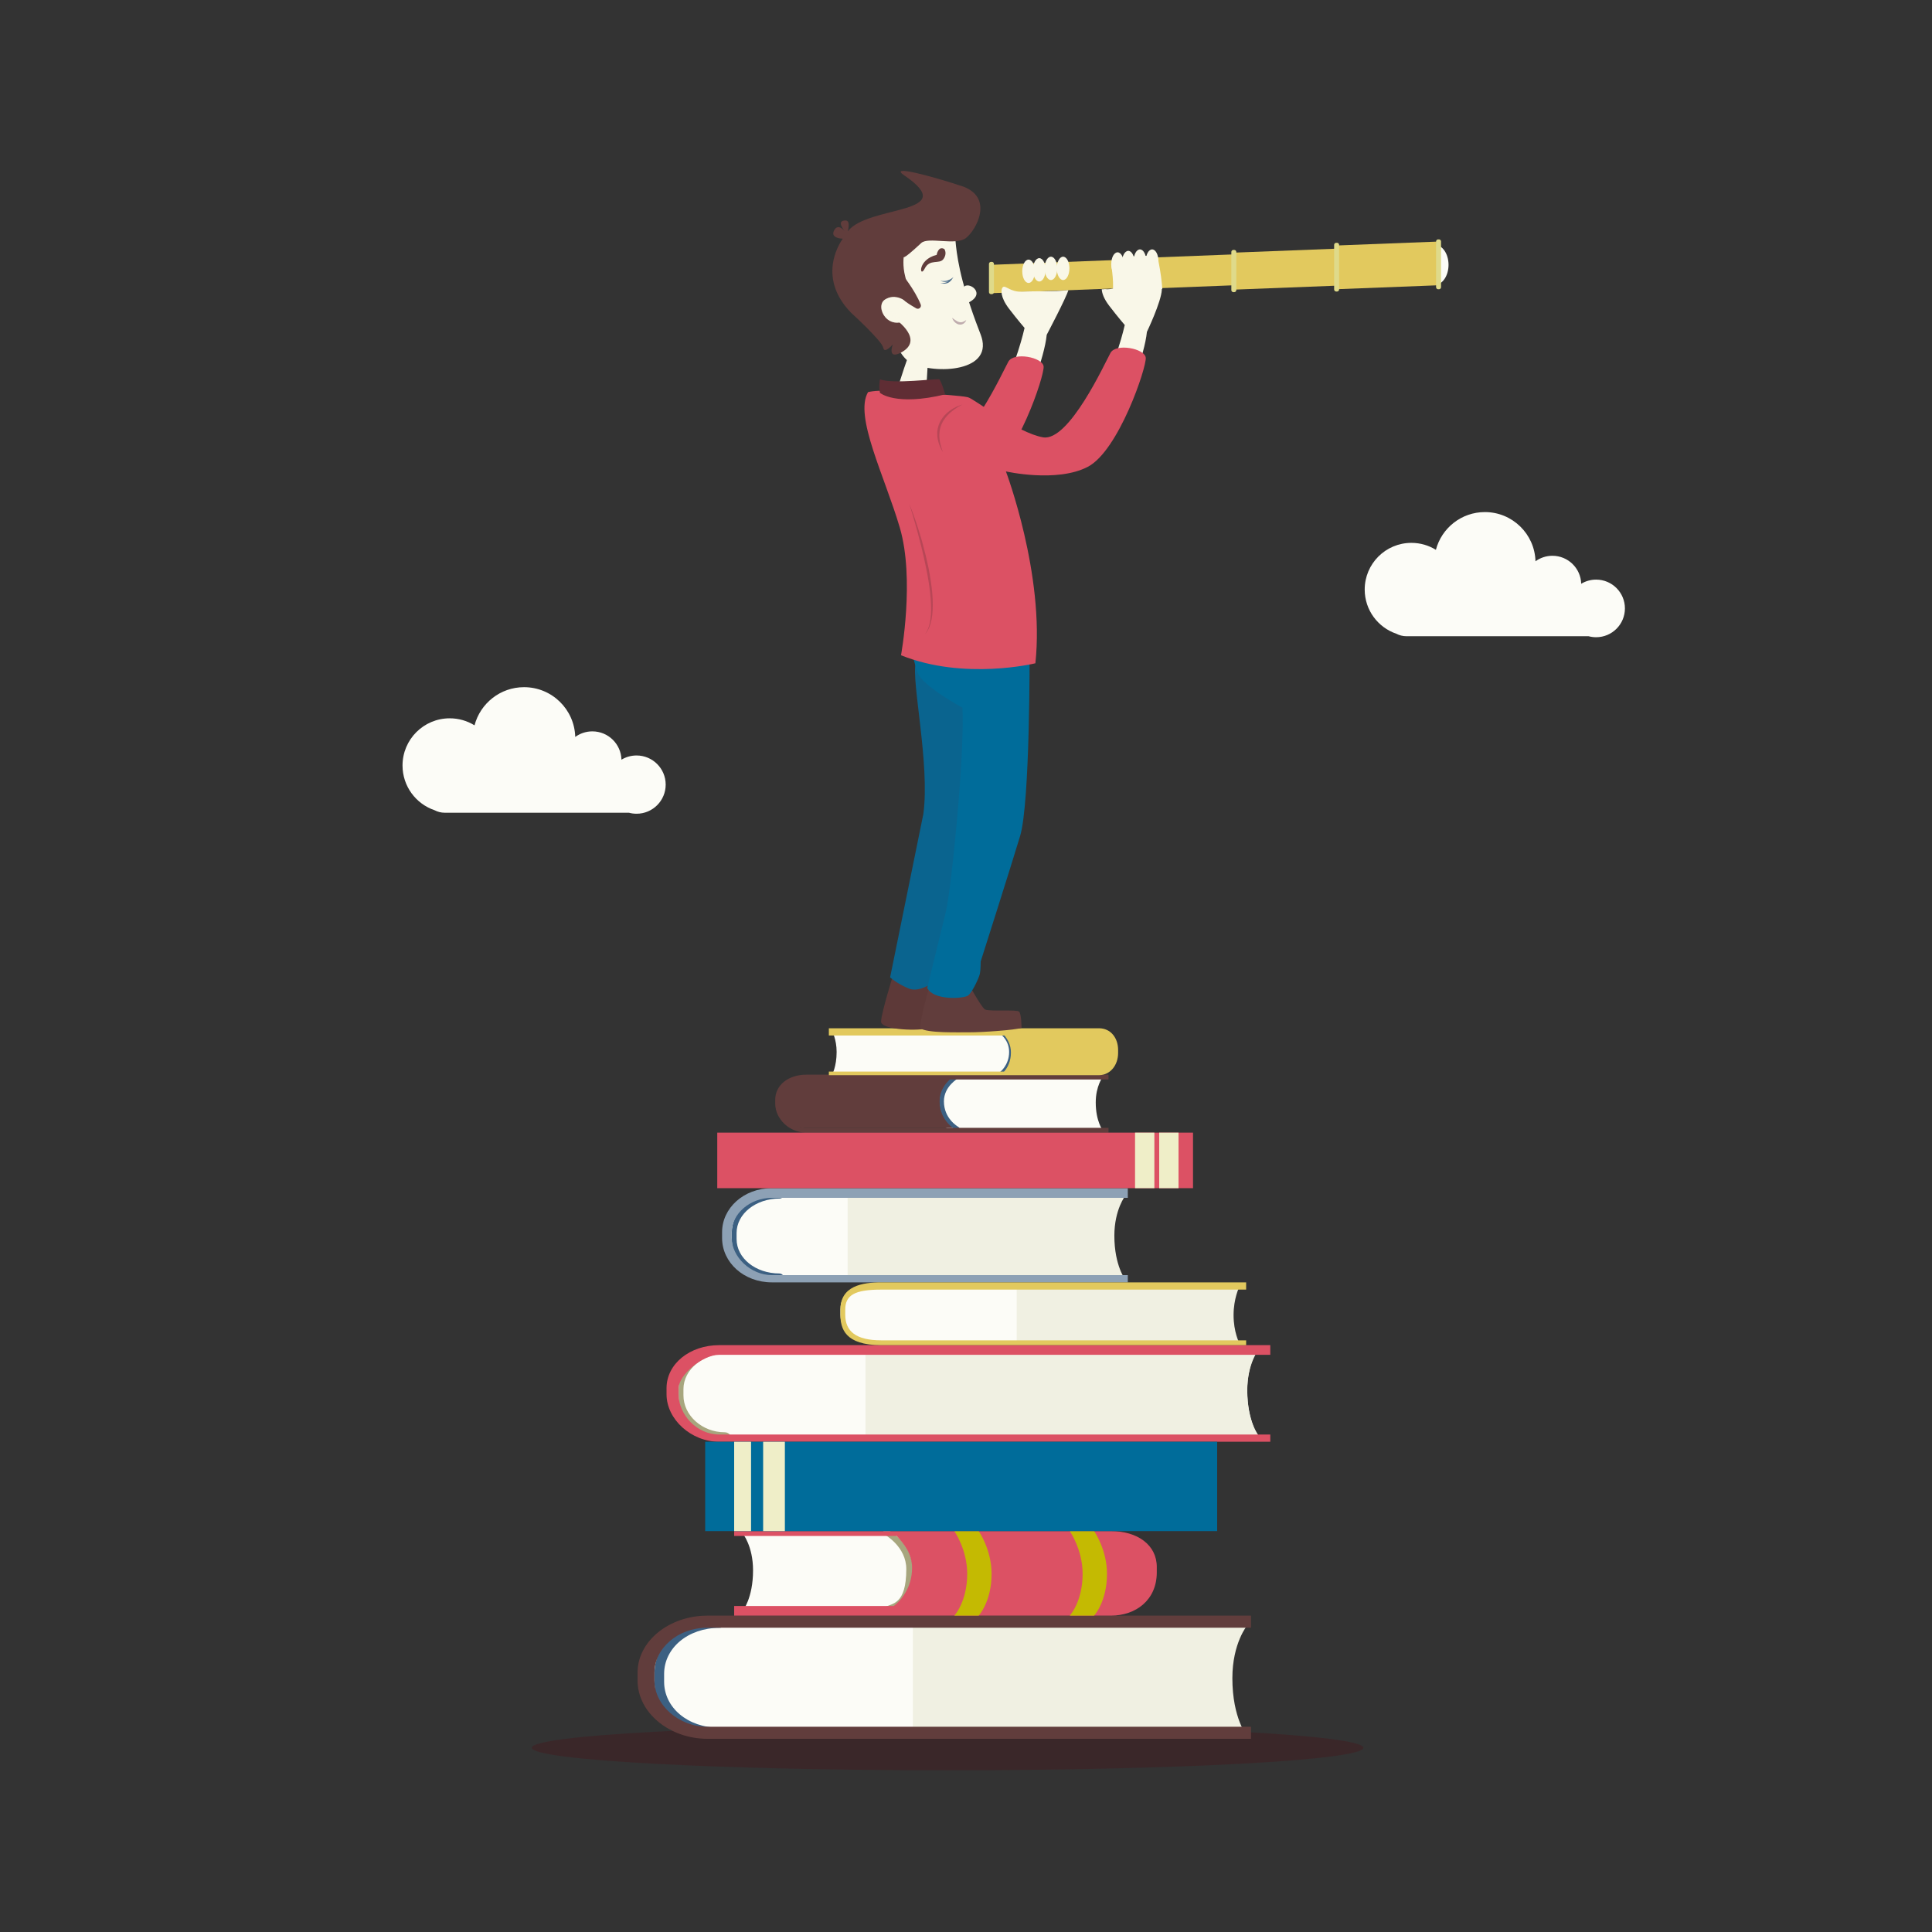 <?xml version="1.0" encoding="UTF-8" standalone="no"?>
<!-- Created with Inkscape (http://www.inkscape.org/) -->

<svg
   xmlns:dc="http://purl.org/dc/elements/1.1/"
   xmlns:cc="http://creativecommons.org/ns#"
   xmlns:rdf="http://www.w3.org/1999/02/22-rdf-syntax-ns#"
   xmlns:svg="http://www.w3.org/2000/svg"
   xmlns="http://www.w3.org/2000/svg"
   xmlns:sodipodi="http://sodipodi.sourceforge.net/DTD/sodipodi-0.dtd"
   xmlns:inkscape="http://www.inkscape.org/namespaces/inkscape"
   id="svg2"
   version="1.1"
   inkscape:version="0.91 r13725"
   xml:space="preserve"
   width="1000"
   height="1000"
   viewBox="0 0 1000 1000"
   sodipodi:docname="long_loook.svg"><rect x="0" y="0" width="1000" height="1000" fill="#333333" stroke="none"/><defs
     id="defs6"><clipPath
       clipPathUnits="userSpaceOnUse"
       id="clipPath16"><path
         d="M 0,800 800,800 800,0 0,0 0,800 Z"
         id="path18"
         inkscape:connector-curvature="0" /></clipPath><clipPath
       clipPathUnits="userSpaceOnUse"
       id="clipPath24"><path
         d="M 0,800 800,800 800,0 0,0 0,800 Z"
         id="path26"
         inkscape:connector-curvature="0" /></clipPath><clipPath
       clipPathUnits="userSpaceOnUse"
       id="clipPath28"><path
         d="M 0,0 400.591,0 800,0 800,345.412 800,800 400.591,800 0,800 0,345.412 0,0 Z"
         id="path30"
         inkscape:connector-curvature="0" /></clipPath><clipPath
       clipPathUnits="userSpaceOnUse"
       id="clipPath162"><path
         d="m 280.789,44.802 238.422,0 0,-23.073 -238.422,0 0,23.073 z"
         id="path164"
         inkscape:connector-curvature="0" /></clipPath><clipPath
       clipPathUnits="userSpaceOnUse"
       id="clipPath298"><path
         d="M 0,800 800,800 800,0 0,0 0,800 Z"
         id="path300"
         inkscape:connector-curvature="0" /></clipPath><clipPath
       clipPathUnits="userSpaceOnUse"
       id="clipPath306"><path
         d="m 220.193,85.629 344.347,0 0,-18.68 -344.347,0 0,18.68 z"
         id="path308"
         inkscape:connector-curvature="0" /></clipPath><clipPath
       clipPathUnits="userSpaceOnUse"
       id="clipPath534"><path
         d="m 364.932,677.035 12.715,0 0,-10.651 -12.715,0 0,10.651 z"
         id="path536"
         inkscape:connector-curvature="0" /></clipPath><clipPath
       clipPathUnits="userSpaceOnUse"
       id="clipPath550"><path
         d="m 367.127,672.667 9.064,0 0,-4.13 -9.064,0 0,4.13 z"
         id="path552"
         inkscape:connector-curvature="0" /></clipPath><clipPath
       clipPathUnits="userSpaceOnUse"
       id="clipPath586"><path
         d="m 388.085,632.485 10.436,0 0,-19.735 -10.436,0 0,19.735 z"
         id="path588"
         inkscape:connector-curvature="0" /></clipPath><clipPath
       clipPathUnits="userSpaceOnUse"
       id="clipPath638"><path
         d="m 376.509,591.23 9.737,0 0,-53.893 -9.737,0 0,53.893 z"
         id="path640"
         inkscape:connector-curvature="0" /></clipPath></defs><sodipodi:namedview
     pagecolor="#ffffff"
     bordercolor="#666666"
     borderopacity="1"
     objecttolerance="10"
     gridtolerance="10"
     guidetolerance="10"
     inkscape:pageopacity="0"
     inkscape:pageshadow="2"
     inkscape:window-width="758"
     inkscape:window-height="480"
     id="namedview4"
     showgrid="false"
     inkscape:zoom="0.236"
     inkscape:cx="500"
     inkscape:cy="500"
     inkscape:window-x="565"
     inkscape:window-y="109"
     inkscape:window-maximized="0"
     inkscape:current-layer="g10" /><g
     id="g10"
     inkscape:groupmode="layer"
     inkscape:label="more07"
     transform="matrix(1.25,0,0,-1.25,0,1000)"><g
       id="g294"><g
         id="g296"
         clip-path="url(#clipPath298)"><g
           id="g302"><g
             id="g304" /><g
             id="g310"><g
               clip-path="url(#clipPath306)"
               id="g312"
               style="opacity:0.35"><g
                 transform="translate(564.54,76.29)"
                 id="g314"><path
                   d="m 0,0 c 0,5.158 -77.085,9.34 -172.173,9.34 -95.089,0 -172.174,-4.182 -172.174,-9.34 0,-5.158 77.085,-9.34 172.174,-9.34 C -77.085,-9.34 0,-5.158 0,0"
                   style="fill:#481118;fill-opacity:1;fill-rule:nonzero;stroke:none"
                   id="path316"
                   inkscape:connector-curvature="0" /></g></g></g></g><g
           id="g318"
           transform="translate(513.902,82)"><path
             d="m 0,0 -220.394,0 c -13.638,0 -26.508,10.245 -26.508,22.171 l 0,3.239 c 0,11.926 12.87,21.59 26.508,21.59 L 0,47 C 0,47 -6.174,39.163 -6.174,24.579 -6.174,7.858 0,0 0,0"
             style="fill:#fcfcf7;fill-opacity:1;fill-rule:nonzero;stroke:none"
             id="path320"
             inkscape:connector-curvature="0" /></g><g
           id="g322"
           transform="translate(516.47,81)"><path
             d="m 0,0 -138.47,0 0,46 L 0,46 C 0,46 -6.173,38.663 -6.173,24.079 -6.173,7.358 0,0 0,0"
             style="fill:#f0f0e2;fill-opacity:1;fill-rule:nonzero;stroke:none"
             id="path324"
             inkscape:connector-curvature="0" /></g><g
           id="g326"
           transform="translate(297.699,81.338)"><path
             d="m 0,0 c -15.186,0 -26.699,9.792 -26.699,22.293 l 0,3.239 c 0,6.144 2.519,11.837 7.788,16.029 5.112,4.066 11.683,6.305 18.852,6.305 1.027,0 1.763,-0.727 1.763,-1.625 0,-0.897 -0.355,-1.625 -1.382,-1.625 -13.176,0 -23.021,-8.383 -23.021,-19.084 l 0,-3.239 C -22.699,11.615 -12.961,3.25 0.141,3.25 1.168,3.25 1.929,2.523 1.929,1.625 1.929,0.728 1.027,0 0,0"
             style="fill:#3c6082;fill-opacity:1;fill-rule:nonzero;stroke:none"
             id="path328"
             inkscape:connector-curvature="0" /></g><g
           id="g330"
           transform="translate(518,80)"><path
             d="M 0,0 -225.109,0 C -240.557,0 -254,10.62 -254,24.171 l 0,3.239 c 0,13.106 13.177,23.59 28.891,23.59 L 0,51 0,46 -225.109,46 C -237.31,46 -247,37.443 -247,27.41 l 0,-3.239 C -247,13.822 -236.896,5 -225.109,5 L 0,5 0,0 Z"
             style="fill:#613d3c;fill-opacity:1;fill-rule:nonzero;stroke:none"
             id="path332"
             inkscape:connector-curvature="0" /></g><g
           id="g334"
           transform="translate(464.136,270)"><path
             d="m 0,0 -144.054,0 c -10.229,0 -19.082,8.429 -19.082,17.374 l 0,2.429 c 0,8.944 8.853,15.197 19.082,15.197 L 0,35 C 0,35 -4.63,29.248 -4.63,18.309 -4.63,5.769 0,0 0,0"
             style="fill:#fcfcf7;fill-opacity:1;fill-rule:nonzero;stroke:none"
             id="path336"
             inkscape:connector-curvature="0" /></g><g
           id="g338"
           transform="translate(466.063,270)"><path
             d="m 0,0 -115.063,0 0,35 L 0,35 C 0,35 -4.63,29.248 -4.63,18.309 -4.63,5.769 0,0 0,0"
             style="fill:#f0f0e2;fill-opacity:1;fill-rule:nonzero;stroke:none"
             id="path340"
             inkscape:connector-curvature="0" /></g><g
           id="g342"
           transform="translate(323.125,270.249)"><path
             d="m 0,0 c -11.39,0 -20.125,7.344 -20.125,16.719 l 0,2.43 c 0,4.608 1.99,8.878 5.942,12.022 3.834,3.049 8.813,4.729 14.189,4.729 0.77,0 1.347,-0.546 1.347,-1.219 0,-0.673 -0.854,-1.219 -1.624,-1.219 -9.882,0 -17.854,-6.287 -17.854,-14.313 l 0,-2.43 c 0,-8.008 7.904,-14.281 17.731,-14.281 0.77,0 1.591,-0.546 1.591,-1.219 C 1.197,0.546 0.77,0 0,0"
             style="fill:#3c6082;fill-opacity:1;fill-rule:nonzero;stroke:none"
             id="path344"
             inkscape:connector-curvature="0" /></g><g
           id="g346"
           transform="translate(467,269)"><path
             d="M 0,0 -147.381,0 C -158.967,0 -168,8.21 -168,18.374 l 0,2.429 c 0,9.829 8.834,18.197 20.619,18.197 L 0,39 0,35 -147.381,35 C -156.531,35 -164,28.328 -164,20.803 l 0,-2.429 C -164,10.612 -156.221,3 -147.381,3 L 0,3 0,0 Z"
             style="fill:#8da1b5;fill-opacity:1;fill-rule:nonzero;stroke:none"
             id="path348"
             inkscape:connector-curvature="0" /></g><g
           id="g350"
           transform="translate(521.244,205)"><path
             d="m 0,0 -222.98,0 c -10.577,0 -18.264,8.425 -18.264,17.674 l 0,2.512 c 0,9.25 7.687,16.814 18.264,16.814 L 0,37 C 0,37 -4.788,30.649 -4.788,19.337 -4.788,6.368 0,0 0,0"
             style="fill:#fcfcf7;fill-opacity:1;fill-rule:nonzero;stroke:none"
             id="path352"
             inkscape:connector-curvature="0" /></g><g
           id="g354"
           transform="translate(521.244,241.228)"><path
             d="m 0,0 -162.859,0 0,-35.755 162.859,0 c 0,0 -4.788,5.746 -4.788,18.715 C -4.788,-5.729 0,0 0,0"
             style="fill:#f0f0e2;fill-opacity:1;fill-rule:nonzero;stroke:none"
             id="path356"
             inkscape:connector-curvature="0" /></g><g
           id="g358"
           transform="translate(300.977,203.675)"><path
             d="m 0,0 c -11.348,0 -19.977,8.335 -19.977,18.581 l 0,2.512 c 0,9.972 8.895,18.085 20.571,18.085 1.026,0 1.556,-0.727 1.556,-1.625 0,-0.898 -1.237,-1.625 -2.264,-1.625 -9.626,0 -17.863,-6.655 -17.863,-14.835 l 0,-2.512 c 0,-8.453 7.82,-15.331 17.118,-15.331 1.027,0 2.288,-0.727 2.288,-1.625 C 1.429,0.727 1.026,0 0,0"
             style="fill:#a7a67e;fill-opacity:1;fill-rule:nonzero;stroke:none"
             id="path360"
             inkscape:connector-curvature="0" /></g><g
           id="g362"
           transform="translate(526,203)"><path
             d="M 0,0 -228.215,0 C -239.78,0 -250,9.274 -250,19.674 l 0,2.512 C -250,32.223 -240.389,40 -228.215,40 L 0,40 0,36 -228.215,36 C -235.34,36 -245,27.473 -245,22.186 l 0,-2.512 C -245,11.253 -237.517,3 -228.215,3 L 0,3 0,0 Z"
             style="fill:#dc5164;fill-opacity:1;fill-rule:nonzero;stroke:none"
             id="path364"
             inkscape:connector-curvature="0" /></g><g
           id="g366"
           transform="translate(307.546,133)"><path
             d="m 0,0 59.106,0 c 9.441,0 16.348,7.194 16.348,15.45 l 0,2.241 C 75.454,25.947 68.547,32 59.106,32 L 0,32 C 0,32 4.274,26.843 4.274,16.747 4.274,5.172 0,0 0,0"
             style="fill:#fcfcf7;fill-opacity:1;fill-rule:nonzero;stroke:none"
             id="path368"
             inkscape:connector-curvature="0" /></g><g
           id="g370"
           transform="translate(367.022,132.339)"><path
             d="m 0,0 c -0.444,0 -0.879,0.195 -1.13,0.55 -0.386,0.545 -0.194,1.26 0.429,1.598 3.03,1.661 8.956,0.901 8.956,15.78 0,9.34 -8.864,14.236 -8.954,14.285 -0.624,0.337 -0.817,1.052 -0.432,1.598 0.385,0.546 1.203,0.714 1.827,0.377 C 1.113,33.963 10.91,28.549 10.91,17.928 10.91,5.846 1.115,0.4 0.698,0.174 0.48,0.056 0.238,0 0,0"
             style="fill:#a7a67e;fill-opacity:1;fill-rule:nonzero;stroke:none"
             id="path372"
             inkscape:connector-curvature="0" /></g><g
           id="g374"
           transform="translate(460.009,166)"><path
             d="m 0,0 -156.009,0 0,-2 67.288,0 c 2.786,-3 6.379,-7.106 6.379,-13.288 0,-8.157 -4.757,-13.712 -7.567,-15.712 l -66.1,0 0,-4 L 0,-35 c 10.255,0 18.991,6.409 18.991,17.914 l 0,2.242 C 18.991,-5.702 10.962,0 0,0"
             style="fill:#dc5164;fill-opacity:1;fill-rule:nonzero;stroke:none"
             id="path376"
             inkscape:connector-curvature="0" /></g><g
           id="g378"
           transform="translate(410.591,148.319)"><path
             d="m 0,0 c 0,10.096 -5.336,17.681 -5.336,17.681 l -10.089,0 c 0,0 5.335,-7.585 5.335,-17.681 0,-11.575 -5.335,-17.319 -5.335,-17.319 l 10.089,0 c 0,0 5.336,5.744 5.336,17.319"
             style="fill:#c4ba02;fill-opacity:1;fill-rule:nonzero;stroke:none"
             id="path380"
             inkscape:connector-curvature="0" /></g><g
           id="g382"
           transform="translate(458.383,148.319)"><path
             d="m 0,0 c 0,10.096 -5.336,17.681 -5.336,17.681 l -10.089,0 c 0,0 5.335,-7.585 5.335,-17.681 0,-11.575 -5.335,-17.319 -5.335,-17.319 l 10.089,0 c 0,0 5.336,5.744 5.336,17.319"
             style="fill:#c4ba02;fill-opacity:1;fill-rule:nonzero;stroke:none"
             id="path384"
             inkscape:connector-curvature="0" /></g><g
           id="g386"
           transform="translate(456.599,332)"><path
             d="m 0,0 -59.942,0 c -6.351,0 -12.657,5.19 -12.657,10.744 l 0,1.508 c 0,5.554 6.306,9.748 12.657,9.748 L 0,22 C 0,22 -2.875,18.295 -2.875,11.503 -2.875,3.716 0,0 0,0"
             style="fill:#fcfcf7;fill-opacity:1;fill-rule:nonzero;stroke:none"
             id="path388"
             inkscape:connector-curvature="0" /></g><g
           id="g390"
           transform="translate(395.694,333)"><path
             d="m 0,0 -61.912,0 c -6.352,0 -11.782,4.502 -11.782,10.056 l 0,1.508 c 0,5.554 5.43,9.436 11.782,9.436 L 0,21 C 0,21 -6.447,17.795 -6.447,11.003 -6.447,3.216 0,0 0,0"
             style="fill:#613d3c;fill-opacity:1;fill-rule:nonzero;stroke:none"
             id="path392"
             inkscape:connector-curvature="0" /></g><g
           id="g394"
           transform="translate(396.408,331.906)"><path
             d="m 0,0 c 0.299,0 0.591,0.131 0.76,0.37 0.26,0.366 0.131,0.848 -0.289,1.075 -0.244,0.134 -6.024,3.384 -6.024,10.616 0,6.284 5.963,9.577 6.023,9.61 0.42,0.227 0.55,0.708 0.291,1.075 -0.259,0.367 -0.965,0.396 -1.385,0.169 C -0.905,22.763 -7.34,19.206 -7.34,12.061 -7.34,3.933 -0.75,0.269 -0.469,0.117 -0.323,0.038 -0.16,0 0,0"
             style="fill:#3c6082;fill-opacity:1;fill-rule:nonzero;stroke:none"
             id="path396"
             inkscape:connector-curvature="0" /></g><g
           id="g398"
           transform="translate(333.852,331)"><path
             d="m 0,0 125.148,0 0,2 L 0,2 c -5.35,0 -10.852,4.943 -10.852,10.056 l 0,1.508 C -10.852,18.266 -5.719,22 0,22 l 125.148,0 0,2 L 0,24 c -7.375,0 -12.852,-4.286 -12.852,-10.436 l 0,-1.508 C -12.852,5.589 -6.899,0 0,0"
             style="fill:#613d3c;fill-opacity:1;fill-rule:nonzero;stroke:none"
             id="path400"
             inkscape:connector-curvature="0" /></g><g
           id="g402"
           transform="translate(344.538,355)"><path
             d="m 0,0 69.193,0 c 4.18,0 7.269,4.758 7.269,9.099 l 0,1.179 C 76.462,14.619 73.373,18 69.193,18 L 0,18 C 0,18 1.892,14.702 1.892,9.392 1.892,3.307 0,0 0,0"
             style="fill:#fcfcf7;fill-opacity:1;fill-rule:nonzero;stroke:none"
             id="path404"
             inkscape:connector-curvature="0" /></g><g
           id="g406"
           transform="translate(414.757,355.378)"><path
             d="m 0,0 c -0.166,0 -0.329,0.099 -0.423,0.277 -0.145,0.274 -0.494,0.265 -0.259,0.435 0.135,0.1 3.78,2.904 3.78,8.32 0,4.705 -3.326,7.172 -3.36,7.196 -0.234,0.17 -0.306,0.53 -0.162,0.805 0.145,0.275 0.892,-0.124 1.127,-0.294 C 0.859,16.625 4.094,14.382 4.094,9.032 4.094,2.945 0.419,0.201 0.262,0.088 0.181,0.028 0.09,0 0,0"
             style="fill:#3c6082;fill-opacity:1;fill-rule:nonzero;stroke:none"
             id="path408"
             inkscape:connector-curvature="0" /></g><g
           id="g410"
           transform="translate(455.07,374.216)"><path
             d="m 0,0 -111.86,0 0,-2.989 72.696,0 c 1.214,-1.419 2.702,-3.814 2.702,-7.065 0,-3.775 -1.527,-6.386 -2.749,-7.877 l -72.649,0 0,-1.494 71.154,0 40.706,0 0.046,0 c 0.058,0 0.115,0.01 0.174,0.012 4.428,0.128 7.695,4.074 7.695,9.212 l 0,1.218 C 7.915,-4.016 4.854,0 0,0"
             style="fill:#e2c95e;fill-opacity:1;fill-rule:nonzero;stroke:none"
             id="path412"
             inkscape:connector-curvature="0" /></g><path
           d="m 504,166 -212,0 0,37 212,0 0,-37 z"
           style="fill:#006c9a;fill-opacity:1;fill-rule:nonzero;stroke:none"
           id="path414"
           inkscape:connector-curvature="0" /><path
           d="m 311,166 -7,0 0,37 7,0 0,-37 z"
           style="fill:#efeec8;fill-opacity:1;fill-rule:nonzero;stroke:none"
           id="path416"
           inkscape:connector-curvature="0" /><path
           d="m 325,166 -9,0 0,37 9,0 0,-37 z"
           style="fill:#efeec8;fill-opacity:1;fill-rule:nonzero;stroke:none"
           id="path418"
           inkscape:connector-curvature="0" /><path
           d="m 494,308 -197,0 0,23 197,0 0,-23 z"
           style="fill:#dc5164;fill-opacity:1;fill-rule:nonzero;stroke:none"
           id="path420"
           inkscape:connector-curvature="0" /><path
           d="m 488,308 -8,0 0,23 8,0 0,-23 z"
           style="fill:#efeec8;fill-opacity:1;fill-rule:nonzero;stroke:none"
           id="path422"
           inkscape:connector-curvature="0" /><path
           d="m 478,308 -8,0 0,23 8,0 0,-23 z"
           style="fill:#efeec8;fill-opacity:1;fill-rule:nonzero;stroke:none"
           id="path424"
           inkscape:connector-curvature="0" /><g
           id="g426"
           transform="translate(505,244)"><path
             d="M 0,0 -140.617,0 C -149.743,0 -157,3.625 -157,11.605 l 0,2.167 c 0,7.98 7.257,9.228 16.383,9.228 L 0,23 0,0 Z"
             style="fill:#fcfcf7;fill-opacity:1;fill-rule:nonzero;stroke:none"
             id="path428"
             inkscape:connector-curvature="0" /></g><g
           id="g430"
           transform="translate(513.114,244)"><path
             d="m 0,0 -92.114,0 0,23 L 0,23 C 0,23 -2.318,18.333 -2.318,11.43 -2.318,4.469 0,0 0,0"
             style="fill:#f0f0e2;fill-opacity:1;fill-rule:nonzero;stroke:none"
             id="path432"
             inkscape:connector-curvature="0" /></g><g
           id="g434"
           transform="translate(364.875,243)"><path
             d="m 0,0 151.125,0 0,2 L 0,2 c -10.442,0 -14.875,3.743 -14.875,10.605 l 0,2.167 C -14.875,20.751 -10.877,23 0,23 l 151.125,0 0,3 L 0,26 c -7.802,0 -16.875,-1.501 -16.875,-11.228 l 0,-2.167 C -16.875,6.893 -15.021,0 0,0"
             style="fill:#e2c95e;fill-opacity:1;fill-rule:nonzero;stroke:none"
             id="path436"
             inkscape:connector-curvature="0" /></g><g
           id="g438"
           transform="translate(599.807,690.334)"><path
             d="m 0,0 c 0,-4.588 -2.57,-8.307 -5.74,-8.307 -3.169,0 -5.739,3.719 -5.739,8.307 0,4.588 2.57,8.307 5.739,8.307 C -2.57,8.307 0,4.588 0,0"
             style="fill:#fcfcf7;fill-opacity:1;fill-rule:nonzero;stroke:none"
             id="path440"
             inkscape:connector-curvature="0" /></g><g
           id="g442"
           transform="translate(469.312,680.875)"><path
             d="m 0,0 -58.296,-2.257 c -0.014,-10e-4 -0.027,0.011 -0.027,0.025 l -0.453,11.679 c 0,0.014 0.011,0.027 0.026,0.027 l 58.296,2.257 c 0.014,10e-4 0.027,-0.011 0.027,-0.025 L 0.026,0.028 C 0.026,0.013 0.015,0.001 0,0"
             style="fill:#e2c95e;fill-opacity:1;fill-rule:nonzero;stroke:none"
             id="path444"
             inkscape:connector-curvature="0" /></g><g
           id="g446"
           transform="translate(510.526,681.855)"><path
             d="m 0,0 -41.446,-1.605 c -0.014,0 -0.027,0.011 -0.027,0.026 l -0.493,12.723 c 0,0.015 0.011,0.028 0.026,0.028 l 41.445,1.605 c 0.015,0 0.027,-0.011 0.028,-0.026 L 0.025,0.028 C 0.026,0.013 0.015,0.001 0,0"
             style="fill:#e2c95e;fill-opacity:1;fill-rule:nonzero;stroke:none"
             id="path448"
             inkscape:connector-curvature="0" /></g><g
           id="g450"
           transform="translate(553.062,681.7)"><path
             d="m 0,0 -41.434,-1.604 c -0.018,-10e-4 -0.033,0.015 -0.034,0.036 l -0.589,15.22 c -10e-4,0.02 0.013,0.037 0.03,0.038 l 41.435,1.604 c 0.018,10e-4 1.154,0.429 1.155,0.408 L 0.031,0.038 C 0.031,0.018 0.018,0.001 0,0"
             style="fill:#e2c95e;fill-opacity:1;fill-rule:nonzero;stroke:none"
             id="path452"
             inkscape:connector-curvature="0" /></g><g
           id="g454"
           transform="translate(595.504,681.872)"><path
             d="m 0,0 -41.446,-1.605 c -0.014,0 -0.027,0.011 -0.027,0.026 l -0.698,18.022 c -10e-4,0.015 0.011,0.027 0.026,0.028 L -0.7,18.076 c 0.015,0 0.027,-0.011 0.028,-0.026 L 0.025,0.028 C 0.026,0.013 0.015,0.001 0,0"
             style="fill:#e2c95e;fill-opacity:1;fill-rule:nonzero;stroke:none"
             id="path456"
             inkscape:connector-curvature="0" /></g><g
           id="g458"
           transform="translate(410.715,678.2)"><path
             d="m 0,0 -0.354,0 c -0.469,0 -0.852,0.383 -0.852,0.851 l 0,11.666 c 0,0.468 0.383,0.851 0.852,0.851 l 0.354,0 c 0.468,0 0.851,-0.383 0.851,-0.851 l 0,-11.666 C 0.851,0.383 0.468,0 0,0"
             style="fill:#dfda8a;fill-opacity:1;fill-rule:nonzero;stroke:none"
             id="path460"
             inkscape:connector-curvature="0" /></g><g
           id="g462"
           transform="translate(468.504,679.029)"><path
             d="m 0,0 -0.354,0 c -0.469,0 -0.852,0.383 -0.852,0.851 l 0,13.517 c 0,0.468 0.383,0.851 0.852,0.851 l 0.354,0 c 0.468,0 0.851,-0.383 0.851,-0.851 l 0,-13.517 C 0.851,0.383 0.468,0 0,0"
             style="fill:#dfda8a;fill-opacity:1;fill-rule:nonzero;stroke:none"
             id="path464"
             inkscape:connector-curvature="0" /></g><g
           id="g466"
           transform="translate(511.075,679.026)"><path
             d="m 0,0 -0.354,0 c -0.469,0 -0.852,0.383 -0.852,0.851 l 0,15.782 c 0,0.468 0.383,0.851 0.852,0.851 l 0.354,0 c 0.468,0 0.851,-0.383 0.851,-0.851 l 0,-15.782 C 0.851,0.383 0.468,0 0,0"
             style="fill:#dfda8a;fill-opacity:1;fill-rule:nonzero;stroke:none"
             id="path468"
             inkscape:connector-curvature="0" /></g><g
           id="g470"
           transform="translate(553.289,679.284)"><path
             d="m 0,0 0.355,0 c 0.468,0 0.851,0.383 0.851,0.851 l 0,18.477 c 0,0.469 -0.383,0.852 -0.851,0.852 L 0,20.18 c -0.468,0 -0.851,-0.383 -0.851,-0.852 l 0,-18.477 C -0.851,0.383 -0.468,0 0,0"
             style="fill:#dfda8a;fill-opacity:1;fill-rule:nonzero;stroke:none"
             id="path472"
             inkscape:connector-curvature="0" /></g><g
           id="g474"
           transform="translate(595.857,680.231)"><path
             d="m 0,0 -0.355,0 c -0.468,0 -0.851,0.383 -0.851,0.851 l 0,18.94 c 0,0.468 0.383,0.851 0.851,0.851 l 0.355,0 c 0.468,0 0.851,-0.383 0.851,-0.851 l 0,-18.94 C 0.851,0.383 0.468,0 0,0"
             style="fill:#dfda8a;fill-opacity:1;fill-rule:nonzero;stroke:none"
             id="path476"
             inkscape:connector-curvature="0" /></g><g
           id="g478"
           transform="translate(376.369,653.228)"><path
             d="m 0,0 c 0,0 -14.5,-39.472 -0.045,-16.999 0.007,0.01 0.024,-0.017 0.035,-0.024 0.617,0.02 1.222,-0.153 1.763,-0.453 0.649,0.306 1.396,0.387 2.11,0.267 0.104,0.196 4.854,-12.364 4.998,-12.193 l -4.489,12.92 c 0.082,0.096 0.176,0.171 0.265,0.255 -0.163,0.467 2.042,-12.948 1.807,-12.37 0.078,2.978 1.454,26.624 1.454,26.624 C 0.506,-0.793 0,0 0,0"
             style="fill:#f9f7e8;fill-opacity:1;fill-rule:nonzero;stroke:none"
             id="path480"
             inkscape:connector-curvature="0" /></g><g
           id="g482"
           transform="translate(466.854,685.474)"><path
             d="m 0,0 c -0.421,-0.834 -0.967,-1.588 -1.618,-2.24 -1.073,-1.546 -2.864,-2.778 -3.774,-2.852 -0.161,-0.013 -0.363,0.05 -0.589,0.156 -0.716,-0.189 -1.49,-0.303 -2.339,-0.303 -0.35,0 -0.681,0.031 -1.007,0.067 -0.266,-0.032 -0.535,-0.055 -0.805,-0.067 -0.173,-0.008 -0.343,0.004 -0.514,0.01 0.067,-1.598 0.86,-3.945 3.071,-6.831 3.634,-4.745 6.457,-7.997 6.457,-7.997 0,0 -3.96,-17.628 -9.775,-24.515 -5.814,-6.887 8.919,-4.15 10.785,-5.081 0,0 7.184,16.822 8.164,26.757 0,0 5.9,12.323 6.18,17.434 C 14.408,-2.319 4.91,4.376 0,0"
             style="fill:#f9f7e8;fill-opacity:1;fill-rule:nonzero;stroke:none"
             id="path484"
             inkscape:connector-curvature="0" /></g><g
           id="g486"
           transform="translate(369.902,396.54)"><path
             d="m 0,0 c 0,0 -4.837,-15.547 -5.078,-19.425 -0.241,-3.878 17.2,-3.991 18.851,-2.869 1.65,1.123 5.557,19.709 3.927,20.246 C 16.07,-1.511 0.565,1.847 0,0"
             style="fill:#5d3938;fill-opacity:1;fill-rule:nonzero;stroke:none"
             id="path488"
             inkscape:connector-curvature="0" /></g><g
           id="g490"
           transform="translate(368.579,395.304)"><path
             d="m 0,0 c 0,0 2.885,-2.675 7.755,-4.641 4.871,-1.966 11.308,3.46 11.308,3.46 6.795,15.664 15.992,114.447 15.992,114.447 0,0 -22.579,24.713 -24.459,17.036 -1.88,-7.676 5.968,-42.026 3.165,-62.652 L 0,0 Z"
             style="fill:#0a648f;fill-opacity:1;fill-rule:nonzero;stroke:none"
             id="path492"
             inkscape:connector-curvature="0" /></g><g
           id="g494"
           transform="translate(400.029,394.422)"><path
             d="m 0,0 c 0,0 6.222,-11.479 7.828,-12.411 1.607,-0.931 13.037,0.024 14.09,-0.873 1.054,-0.897 1.043,-6.765 1.043,-6.765 -2.737,-0.912 -16.381,-1.856 -21.371,-1.825 -4.99,0.032 -17.671,-0.426 -20.59,1.696 -0.467,1.416 3.961,19.169 5.186,21.034 C -12.589,2.721 -0.606,3.643 0,0"
             style="fill:#613d3c;fill-opacity:1;fill-rule:nonzero;stroke:none"
             id="path496"
             inkscape:connector-curvature="0" /></g><g
           id="g498"
           transform="translate(426.328,530.182)"><path
             d="m 0,0 c 0,0 0.263,-62.483 -3.925,-76.367 -4.189,-13.885 -15.379,-48.968 -16.326,-51.96 0,0 0.001,-3.328 -0.308,-4.973 -0.309,-1.645 -3.189,-7.845 -4.932,-9.124 -1.743,-1.279 -14.279,-2.166 -16.9,3.148 0,0 5.439,22.245 7.661,31.26 2.223,9.014 7.903,64.472 6.943,84.778 0,0 -16.534,8.939 -18.518,14.459 -1.799,5.004 -2.924,10.998 -2.872,11.827 C -49.126,3.877 0,0 0,0"
             style="fill:#006c9a;fill-opacity:1;fill-rule:nonzero;stroke:none"
             id="path500"
             inkscape:connector-curvature="0" /></g><g
           id="g502"
           transform="translate(373.091,528.67)"><path
             d="m 0,0 c 0,0 5.789,31.491 -0.509,52.874 -6.297,21.384 -18.961,46.149 -13.148,56.084 0,0 4.775,1.275 10.795,0 6.021,-1.276 17.024,-0.783 17.024,-0.783 0,0 10.796,-0.7 13.494,-1.323 2.699,-0.623 20.346,-14.74 31.141,-16.609 10.796,-1.868 25.661,30.851 27.945,34.965 2.283,4.113 14.181,1.832 14.596,-1.991 0.415,-3.823 -11.192,-38.579 -24.064,-45.222 -12.871,-6.644 -33.839,-1.869 -33.839,-1.869 0,0 16.148,-42.702 12.203,-79.448 0,0 -29.436,-7.228 -55.638,3.322"
             style="fill:#dc5164;fill-opacity:1;fill-rule:nonzero;stroke:none"
             id="path504"
             inkscape:connector-curvature="0" /></g><g
           id="g506"
           transform="translate(391.372,636.7)"><path
             d="m 0,0 c 0,0 -1.661,5.813 -2.491,6.228 -0.831,0.415 -19.1,-2.076 -24.498,0 0,0 -0.623,-3.114 0,-5.605 0,0 6.436,-5.605 26.989,-0.623"
             style="fill:#5f2d34;fill-opacity:1;fill-rule:nonzero;stroke:none"
             id="path508"
             inkscape:connector-curvature="0" /></g><g
           id="g510"
           transform="translate(423.09,679.228)"><path
             d="m 0,0 c -4.632,-0.223 -6.756,2.732 -7.772,1.9 -1.015,-0.832 -1.16,-4.177 2.474,-8.922 3.635,-4.746 6.458,-7.998 6.458,-7.998 0,0 -3.961,-17.627 -9.775,-24.514 -5.814,-6.888 8.918,-4.15 10.785,-5.082 0,0 7.184,16.822 8.164,26.758 0,0 8.157,15.474 8.961,18.498 C 12.849,-0.051 6.487,0.312 0,0"
             style="fill:#f9f7e8;fill-opacity:1;fill-rule:nonzero;stroke:none"
             id="path512"
             inkscape:connector-curvature="0" /></g><g
           id="g514"
           transform="translate(432.138,648.262)"><path
             d="m 0,0 c -0.415,3.823 -12.313,6.104 -14.596,1.99 -2.284,-4.113 -17.149,-36.832 -27.945,-34.964 -7.519,1.301 -18.356,8.541 -25.157,13.028 1.687,-3.509 3.396,-6.995 5.401,-10.363 3.371,-5.66 6.13,-11.506 8.492,-17.52 6.746,-1.018 20.381,-2.225 29.741,2.606 C -11.192,-38.579 0.415,-3.823 0,0"
             style="fill:#dc5164;fill-opacity:1;fill-rule:nonzero;stroke:none"
             id="path516"
             inkscape:connector-curvature="0" /></g><g
           id="g518"
           transform="translate(395.556,701.969)"><path
             d="m 0,0 c 0,0 0.209,-9.616 4.481,-23.273 4.39,-14.03 6.137,-16.606 6.741,-19.627 2.863,-14.317 -23.86,-13.89 -31.05,-8.314 -7.19,5.576 -16.47,37.178 -17.509,43.583 C -38.376,-1.227 -10.21,20.81 0,0"
             style="fill:#f9f7e8;fill-opacity:1;fill-rule:nonzero;stroke:none"
             id="path520"
             inkscape:connector-curvature="0" /></g><g
           id="g522"
           transform="translate(371.154,667.524)"><path
             d="m 0,0 c 0,0 7.257,4.646 3.703,17.859 -1.254,4.661 -0.599,8.604 -0.599,8.604 0,0 -1.674,-2.901 7.203,5.38 2.896,2.703 14.217,-1.191 18.491,2.054 4.274,3.244 11.949,17.097 -1.889,21.593 -14.29,4.644 -29.955,8.674 -23.696,4.416 24.119,-16.408 -14.941,-12.227 -23.326,-23.223 0,0 1.337,4.476 -0.87,4.497 -4.345,0.043 -0.242,-4.578 -0.242,-4.578 0,0 -2.848,3.77 -4.561,0.425 -1.713,-3.345 3.629,-3.386 3.629,-3.386 0,0 -11.741,-15.172 3.449,-30.693 0,0 12.862,-11.735 13.307,-14.477 0.445,-2.743 3.938,1.405 3.938,1.405 0,0 -2.494,-6.535 3.423,-3.379 C 11.761,-8.276 0,0 0,0"
             style="fill:#613d3c;fill-opacity:1;fill-rule:nonzero;stroke:none"
             id="path524"
             inkscape:connector-curvature="0" /></g><g
           id="g526"
           transform="translate(375.253,675.137)"><path
             d="m 0,0 c 0,0 -4.33,3.674 -8.802,0.82 -4.471,-2.854 1.464,-14.388 10.767,-7.311 0,0 1.802,1.78 -1.965,6.491"
             style="fill:#f9f7e8;fill-opacity:1;fill-rule:nonzero;stroke:none"
             id="path528"
             inkscape:connector-curvature="0" /></g><g
           id="g530"><g
             id="g532" /><g
             id="g538"><g
               clip-path="url(#clipPath534)"
               id="g540"
               style="opacity:0.34"><g
                 transform="translate(376.802,672.843)"
                 id="g542"><path
                   d="m 0,0 c -0.037,-0.033 -0.065,-0.073 -0.103,-0.104 -1.365,-1.109 -3.199,-1.553 -4.748,-0.439 -1.316,0.946 -1.578,2.38 -1.441,3.865 0.027,0.299 0.103,0.575 0.199,0.84 -1.302,0.12 -2.769,-0.099 -4.257,-1.049 -4.471,-2.854 1.463,-14.388 10.767,-7.311 0,0 1.2,1.191 -0.417,4.198"
                   style="fill:#f9f7e8;fill-opacity:1;fill-rule:nonzero;stroke:none"
                   id="path544"
                   inkscape:connector-curvature="0" /></g></g></g></g><g
           id="g546"><g
             id="g548" /><g
             id="g554"><g
               clip-path="url(#clipPath550)"
               id="g556"
               style="opacity:0.58"><g
                 transform="translate(376.191,669.854)"
                 id="g558"><path
                   d="m 0,0 c 0,0 -6.447,-1.106 -9.064,2.812 0,0 0.953,-6.955 9.064,-2.812"
                   style="fill:#f9f7e8;fill-opacity:1;fill-rule:nonzero;stroke:none"
                   id="path560"
                   inkscape:connector-curvature="0" /></g></g></g></g><g
           id="g562"
           transform="translate(391.036,696.876)"><path
             d="m 0,0 c 0,0 1.307,-1.847 -0.387,-4.155 -1.694,-2.307 -5.644,0.28 -7.764,-3.96 -2.12,-4.24 -3.103,3.74 4.968,5.7 0,0 0.609,3.887 3.183,2.415"
             style="fill:#613d3c;fill-opacity:1;fill-rule:nonzero;stroke:none"
             id="path564"
             inkscape:connector-curvature="0" /></g><g
           id="g566"
           transform="translate(394.872,685.343)"><path
             d="m 0,0 c 0,0 -0.081,-0.081 -0.223,-0.203 0.003,0.005 0.011,0.024 0.011,0.024 0,0 -0.012,-0.018 -0.028,-0.039 -0.358,-0.304 -1.119,-0.864 -2.268,-1.247 -1.547,-0.516 -3.066,-0.107 -3.066,-0.107 0,0 1.574,-0.804 3.113,-0.369 0.123,0.034 0.235,0.085 0.35,0.132 -0.116,-0.068 -0.229,-0.136 -0.355,-0.201 -1.45,-0.747 -3.013,-0.575 -3.013,-0.575 0,0 1.678,-0.554 3.132,0.111 1.057,0.482 1.7,1.469 1.975,1.976 C -0.129,-0.211 0,0 0,0"
             style="fill:#51718e;fill-opacity:1;fill-rule:nonzero;stroke:none"
             id="path568"
             inkscape:connector-curvature="0" /></g><g
           id="g570"
           transform="translate(394.26,668.393)"><path
             d="m 0,0 c 0,0 0.367,-0.269 0.918,-0.672 0.27,-0.19 0.579,-0.406 0.914,-0.599 0.163,-0.104 0.342,-0.186 0.517,-0.268 0.17,-0.102 0.357,-0.133 0.534,-0.204 0.178,-0.022 0.358,-0.108 0.534,-0.087 0.088,0.001 0.175,-0.006 0.264,-0.016 l 0.257,0.039 c 0.175,0.007 0.335,0.08 0.498,0.127 0.167,0.038 0.309,0.13 0.452,0.197 0.137,0.076 0.286,0.123 0.391,0.207 0.115,0.073 0.216,0.138 0.299,0.19 0.173,0.104 0.283,0.162 0.283,0.162 0,0 -0.042,-0.108 -0.135,-0.294 C 5.628,-1.4 5.507,-1.684 5.238,-1.939 5.111,-2.072 4.984,-2.236 4.786,-2.34 4.599,-2.455 4.41,-2.607 4.161,-2.659 4.041,-2.696 3.918,-2.733 3.794,-2.77 3.666,-2.786 3.534,-2.793 3.401,-2.796 3.131,-2.825 2.875,-2.741 2.61,-2.705 2.372,-2.605 2.114,-2.531 1.907,-2.397 1.683,-2.284 1.496,-2.13 1.319,-1.984 1.132,-1.848 0.997,-1.672 0.852,-1.526 0.72,-1.368 0.599,-1.217 0.505,-1.066 0.108,-0.473 0,0 0,0"
             style="fill:#bfacae;fill-opacity:1;fill-rule:nonzero;stroke:none"
             id="path572"
             inkscape:connector-curvature="0" /></g><g
           id="g574"
           transform="translate(373.339,686.689)"><path
             d="m 0,0 c 0,0 5.388,-6.52 7.903,-12.753 0.461,-1.143 -0.787,-2.234 -1.853,-1.614 -2.648,1.54 -7.228,4.12 -6.63,6.291 C -0.314,-7.11 0,0 0,0"
             style="fill:#613d3c;fill-opacity:1;fill-rule:nonzero;stroke:none"
             id="path576"
             inkscape:connector-curvature="0" /></g><g
           id="g578"
           transform="translate(399.032,681.028)"><path
             d="M 0,0 C 1.742,2.831 9.963,-2.534 1.682,-6.477"
             style="fill:#f9f7e8;fill-opacity:1;fill-rule:nonzero;stroke:none"
             id="path580"
             inkscape:connector-curvature="0" /></g><g
           id="g582"><g
             id="g584" /><g
             id="g590"><g
               clip-path="url(#clipPath586)"
               id="g592"
               style="opacity:0.29"><g
                 transform="translate(398.521,632.485)"
                 id="g594"><path
                   d="m 0,0 c 0,0 -0.35,-0.167 -0.939,-0.488 -0.592,-0.317 -1.41,-0.82 -2.339,-1.477 -1.849,-1.301 -4.137,-3.4 -5.327,-6.115 -0.282,-0.677 -0.542,-1.368 -0.679,-2.08 -0.161,-0.706 -0.245,-1.418 -0.272,-2.112 -0.017,-0.694 0.003,-1.371 0.081,-2.011 0.066,-0.639 0.181,-1.244 0.299,-1.798 0.255,-1.106 0.529,-2.027 0.766,-2.655 0.233,-0.63 0.355,-1 0.355,-1 0,0 -0.201,0.329 -0.533,0.921 -0.174,0.293 -0.343,0.667 -0.544,1.098 -0.217,0.424 -0.403,0.927 -0.597,1.482 -0.184,0.556 -0.37,1.172 -0.484,1.841 -0.133,0.666 -0.217,1.384 -0.223,2.131 10e-4,0.746 0.032,1.529 0.207,2.301 0.14,0.779 0.408,1.542 0.71,2.286 0.348,0.724 0.73,1.434 1.199,2.066 0.453,0.643 0.972,1.218 1.505,1.735 1.063,1.04 2.211,1.819 3.231,2.393 C -1.526,-0.343 0,0 0,0"
                   style="fill:#5f2d34;fill-opacity:1;fill-rule:nonzero;stroke:none"
                   id="path596"
                   inkscape:connector-curvature="0" /></g></g></g></g><g
           id="g598"
           transform="translate(481.278,680.375)"><path
             d="m 0,0 c -0.187,2.854 -0.629,6.671 -1.598,11.52 -0.818,4.089 -17.486,1.801 -19.556,-1.369 -0.052,0.079 1.626,-9.667 0.223,-12.728 -0.883,-1.926 8.576,-2.956 15.067,-3.432 C -5.201,-3.188 -3.247,-0.726 0,0"
             style="fill:#f9f7e8;fill-opacity:1;fill-rule:nonzero;stroke:none"
             id="path600"
             inkscape:connector-curvature="0" /></g><g
           id="g602"
           transform="translate(428.528,687.665)"><path
             d="m 0,0 c 0,-2.669 -1.172,-4.833 -2.618,-4.833 -1.446,0 -2.618,2.164 -2.618,4.833 0,2.669 1.172,4.833 2.618,4.833 C -1.172,4.833 0,2.669 0,0"
             style="fill:#f9f7e8;fill-opacity:1;fill-rule:nonzero;stroke:none"
             id="path604"
             inkscape:connector-curvature="0" /></g><g
           id="g606"
           transform="translate(432.958,688.269)"><path
             d="m 0,0 c 0,-2.669 -1.172,-4.833 -2.618,-4.833 -1.446,0 -2.618,2.164 -2.618,4.833 0,2.669 1.172,4.833 2.618,4.833 C -1.172,4.833 0,2.669 0,0"
             style="fill:#f9f7e8;fill-opacity:1;fill-rule:nonzero;stroke:none"
             id="path608"
             inkscape:connector-curvature="0" /></g><g
           id="g610"
           transform="translate(437.791,688.874)"><path
             d="m 0,0 c 0,-2.669 -1.172,-4.833 -2.618,-4.833 -1.446,0 -2.618,2.164 -2.618,4.833 0,2.669 1.172,4.833 2.618,4.833 C -1.172,4.833 0,2.669 0,0"
             style="fill:#f9f7e8;fill-opacity:1;fill-rule:nonzero;stroke:none"
             id="path612"
             inkscape:connector-curvature="0" /></g><g
           id="g614"
           transform="translate(442.826,688.874)"><path
             d="m 0,0 c 0,-2.669 -1.172,-4.833 -2.618,-4.833 -1.446,0 -2.618,2.164 -2.618,4.833 0,2.669 1.172,4.833 2.618,4.833 C -1.172,4.833 0,2.669 0,0"
             style="fill:#f9f7e8;fill-opacity:1;fill-rule:nonzero;stroke:none"
             id="path616"
             inkscape:connector-curvature="0" /></g><g
           id="g618"
           transform="translate(465.381,690.686)"><path
             d="m 0,0 c 0,-2.669 -1.172,-4.833 -2.618,-4.833 -1.446,0 -2.618,2.164 -2.618,4.833 0,2.669 1.172,4.833 2.618,4.833 C -1.172,4.833 0,2.669 0,0"
             style="fill:#f9f7e8;fill-opacity:1;fill-rule:nonzero;stroke:none"
             id="path620"
             inkscape:connector-curvature="0" /></g><g
           id="g622"
           transform="translate(469.812,691.29)"><path
             d="m 0,0 c 0,-2.669 -1.172,-4.833 -2.618,-4.833 -1.446,0 -2.618,2.164 -2.618,4.833 0,2.669 1.172,4.833 2.618,4.833 C -1.172,4.833 0,2.669 0,0"
             style="fill:#f9f7e8;fill-opacity:1;fill-rule:nonzero;stroke:none"
             id="path624"
             inkscape:connector-curvature="0" /></g><g
           id="g626"
           transform="translate(474.645,691.894)"><path
             d="m 0,0 c 0,-2.669 -1.172,-4.833 -2.618,-4.833 -1.446,0 -2.618,2.164 -2.618,4.833 0,2.669 1.172,4.833 2.618,4.833 C -1.172,4.833 0,2.669 0,0"
             style="fill:#f9f7e8;fill-opacity:1;fill-rule:nonzero;stroke:none"
             id="path628"
             inkscape:connector-curvature="0" /></g><g
           id="g630"
           transform="translate(479.68,691.894)"><path
             d="m 0,0 c 0,-2.669 -1.172,-4.833 -2.618,-4.833 -1.446,0 -2.618,2.164 -2.618,4.833 0,2.669 1.172,4.833 2.618,4.833 C -1.172,4.833 0,2.669 0,0"
             style="fill:#f9f7e8;fill-opacity:1;fill-rule:nonzero;stroke:none"
             id="path632"
             inkscape:connector-curvature="0" /></g><g
           id="g634"><g
             id="g636" /><g
             id="g642"><g
               clip-path="url(#clipPath638)"
               id="g644"
               style="opacity:0.29"><g
                 transform="translate(376.522,591.186)"
                 id="g646"><path
                   d="m 0,0 c -0.057,0.143 0.095,-0.081 0.239,-0.457 0.159,-0.377 0.394,-0.93 0.664,-1.644 0.539,-1.429 1.318,-3.469 2.13,-5.958 0.809,-2.49 1.75,-5.4 2.6,-8.563 0.851,-3.163 1.682,-6.559 2.386,-9.987 0.662,-3.435 1.189,-6.9 1.486,-10.174 0.302,-3.274 0.282,-6.363 0.002,-8.987 -0.27,-2.628 -0.963,-4.763 -1.679,-6.124 -0.356,-0.684 -0.719,-1.171 -0.979,-1.488 -0.262,-0.316 -0.419,-0.467 -0.419,-0.467 0,0 0.143,0.165 0.375,0.5 0.235,0.334 0.537,0.85 0.847,1.539 0.634,1.378 1.117,3.507 1.294,6.091 0.195,2.587 0.027,5.622 -0.304,8.852 -0.335,3.233 -0.906,6.661 -1.603,10.064 -0.654,3.412 -1.438,6.801 -2.244,9.961 -0.809,3.159 -1.57,6.11 -2.297,8.618 C 1.774,-5.715 1.182,-3.618 0.72,-2.165 0.491,-1.437 0.311,-0.866 0.188,-0.477 0.069,-0.091 -0.042,0.147 0,0"
                   style="fill:#5f2d34;fill-opacity:1;fill-rule:nonzero;stroke:none"
                   id="path648"
                   inkscape:connector-curvature="0" /></g></g></g></g><g
           id="g650"
           transform="translate(660.918,559.995)"><path
             d="M 0,0 C -2.261,0 -4.376,-0.63 -6.177,-1.723 -6.354,4.71 -11.62,9.87 -18.095,9.87 c -2.619,0 -5.04,-0.846 -7.007,-2.277 -0.319,11.305 -9.577,20.373 -20.959,20.373 -9.736,0 -17.92,-6.635 -20.284,-15.628 -2.951,1.823 -6.426,2.879 -10.149,2.879 -10.676,0 -19.33,-8.654 -19.33,-19.33 0,-8.497 5.487,-15.709 13.108,-18.3 1.249,-0.653 2.665,-1.029 4.165,-1.029 l 75.444,0 c 0.991,-0.267 2.032,-0.411 3.107,-0.411 6.587,0 11.927,5.34 11.927,11.926 C 11.927,-5.34 6.587,0 0,0"
             style="fill:#fcfcf7;fill-opacity:1;fill-rule:nonzero;stroke:none"
             id="path652"
             inkscape:connector-curvature="0" /></g><g
           id="g654"
           transform="translate(263.582,487.174)"><path
             d="M 0,0 C -2.287,0 -4.425,-0.637 -6.247,-1.742 -6.426,4.763 -11.752,9.982 -18.3,9.982 c -2.648,0 -5.096,-0.856 -7.085,-2.304 -0.323,11.433 -9.685,20.603 -21.196,20.603 -9.846,0 -18.122,-6.709 -20.513,-15.804 -2.983,1.844 -6.498,2.911 -10.263,2.911 -10.796,0 -19.548,-8.751 -19.548,-19.547 0,-8.594 5.548,-15.887 13.256,-18.506 1.263,-0.662 2.694,-1.041 4.212,-1.041 l 76.295,0 c 1.002,-0.27 2.055,-0.416 3.142,-0.416 6.661,0 12.061,5.4 12.061,12.061 C 12.061,-5.4 6.661,0 0,0"
             style="fill:#fcfcf7;fill-opacity:1;fill-rule:nonzero;stroke:none"
             id="path656"
             inkscape:connector-curvature="0" /></g></g></g></g></svg>